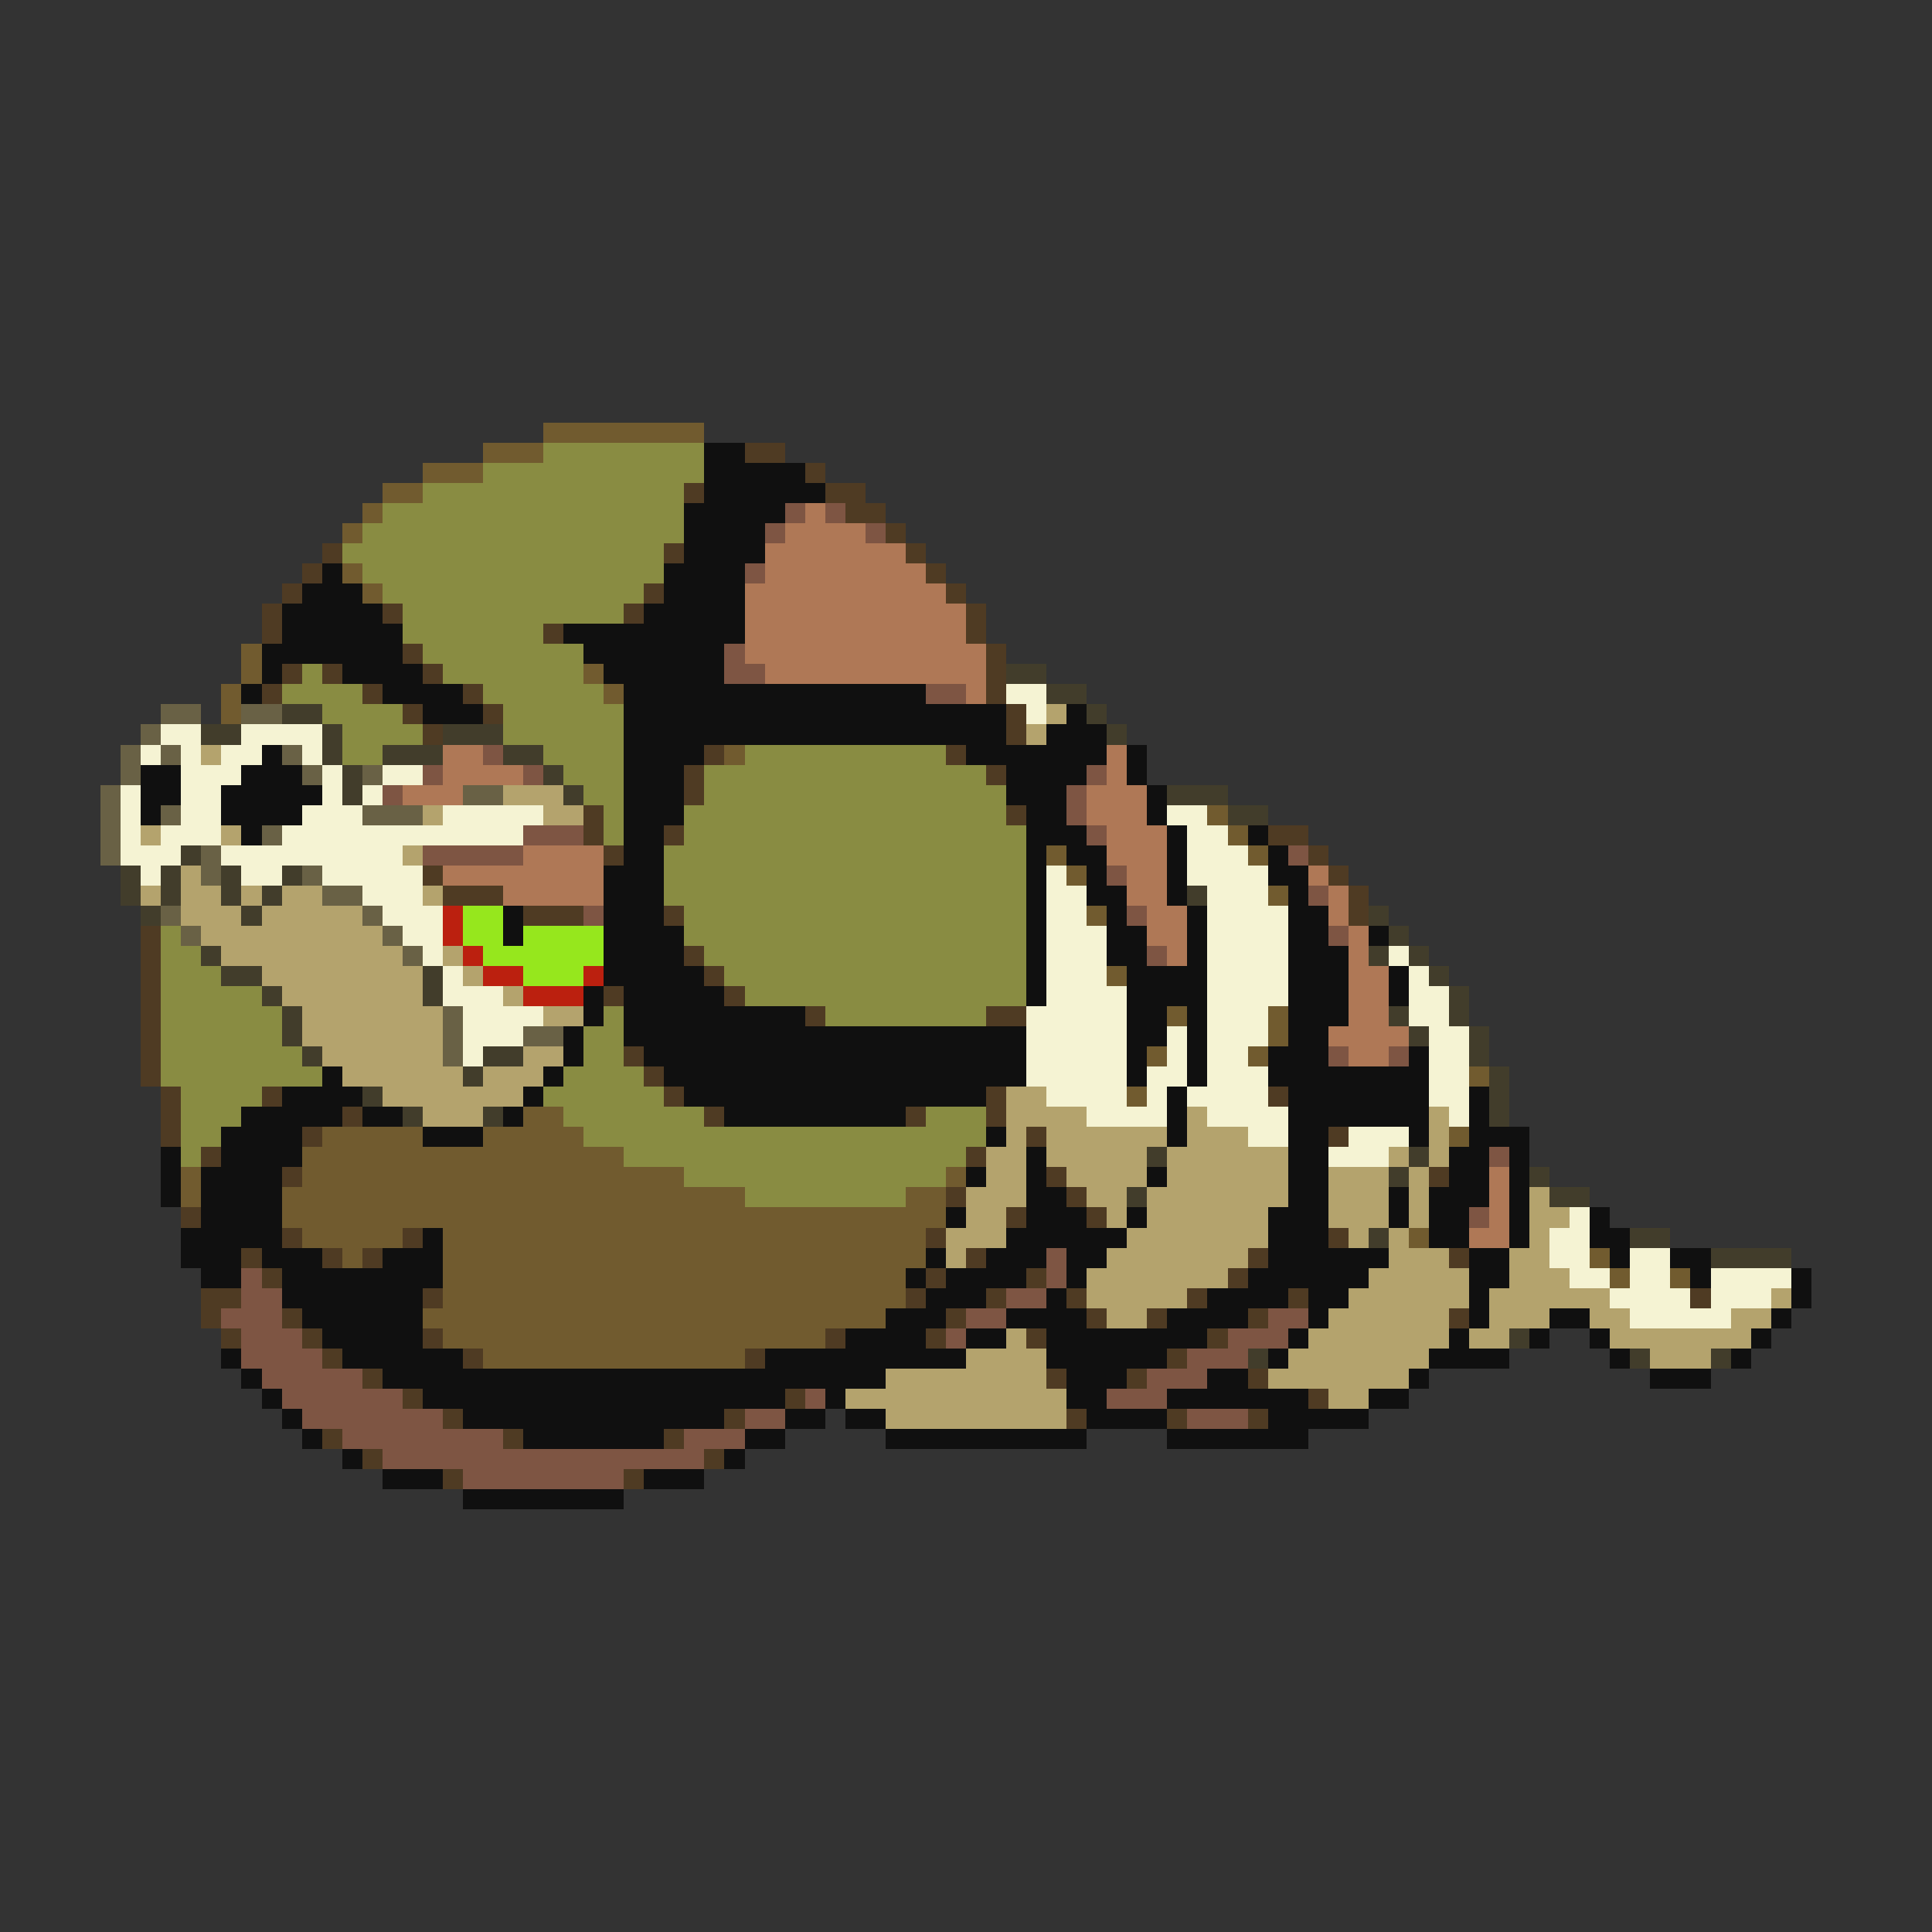<svg xmlns="http://www.w3.org/2000/svg" viewBox="0 -0.5 96 96" shape-rendering="crispEdges">
<rect x="0" y="-0.5" width="96" height="96" fill="#333333" stroke="none"/>
<path stroke="#715b2f" d="M27 21h8M24 22h3M21 23h3M19 24h2M18 25h1M17 26h1M17 28h1M18 29h1M12 32h1M12 33h1M29 33h1M11 34h1M30 34h1M11 35h1M36 37h1M60 40h1M61 41h1M52 42h1M62 42h1M53 43h1M63 44h1M54 45h1M55 48h1M58 50h1M63 50h1M63 51h1M57 52h1M62 52h1M73 53h1M56 54h1M26 55h2M16 56h5M24 56h5M72 56h1M15 57h16M9 58h1M15 58h19M47 58h1M9 59h1M14 59h23M45 59h2M14 60h33M15 61h5M22 61h24M70 61h1M17 62h1M22 62h24M79 62h1M22 63h23M80 63h1M83 63h1M22 64h23M21 65h23M22 66h19M24 67h13" />
<path stroke="#898c42" d="M27 22h8M24 23h11M21 24h13M19 25h15M18 26h16M17 27h16M18 28h15M19 29h13M20 30h11M20 31h7M21 32h8M15 33h1M22 33h7M14 34h4M24 34h6M16 35h4M25 35h6M17 36h4M25 36h6M17 37h2M27 37h4M37 37h10M28 38h3M35 38h14M29 39h2M35 39h15M30 40h1M34 40h16M30 41h1M34 41h17M33 42h18M33 43h18M33 44h18M34 45h17M8 46h1M34 46h17M8 47h2M35 47h16M8 48h3M36 48h15M8 49h5M37 49h14M8 50h6M30 50h1M41 50h8M8 51h6M29 51h2M8 52h7M29 52h2M8 53h8M28 53h4M9 54h4M27 54h6M9 55h3M28 55h7M46 55h3M9 56h2M29 56h20M9 57h1M31 57h17M34 58h13M37 59h8" />
<path stroke="#101010" d="M35 22h2M35 23h5M35 24h6M34 25h5M34 26h4M34 27h4M16 28h1M33 28h4M15 29h3M33 29h4M14 30h5M32 30h5M14 31h6M28 31h9M13 32h7M29 32h7M13 33h1M17 33h4M30 33h6M12 34h1M19 34h4M31 34h15M21 35h3M31 35h19M53 35h1M31 36h19M52 36h3M13 37h1M31 37h4M48 37h7M56 37h1M7 38h2M12 38h3M31 38h3M50 38h4M56 38h1M7 39h2M11 39h5M31 39h3M50 39h3M57 39h1M7 40h1M11 40h4M31 40h3M51 40h2M57 40h1M12 41h1M31 41h2M51 41h3M58 41h1M62 41h1M31 42h2M51 42h1M53 42h2M58 42h1M63 42h1M30 43h3M51 43h1M54 43h1M58 43h1M63 43h2M30 44h3M51 44h1M54 44h2M58 44h1M64 44h1M25 45h1M30 45h3M51 45h1M55 45h1M59 45h1M64 45h2M25 46h1M30 46h4M51 46h1M55 46h2M59 46h1M64 46h2M68 46h1M30 47h4M51 47h1M55 47h2M59 47h1M64 47h3M30 48h5M51 48h1M56 48h4M64 48h3M69 48h1M29 49h1M31 49h5M51 49h1M56 49h4M64 49h3M69 49h1M29 50h1M31 50h9M56 50h2M59 50h1M64 50h3M28 51h1M31 51h20M56 51h2M59 51h1M64 51h2M28 52h1M32 52h19M56 52h1M59 52h1M63 52h3M70 52h1M16 53h1M27 53h1M33 53h18M56 53h1M59 53h1M63 53h8M14 54h4M26 54h1M34 54h15M58 54h1M64 54h7M73 54h1M12 55h5M18 55h2M25 55h1M36 55h9M58 55h1M64 55h7M73 55h1M11 56h4M21 56h3M49 56h1M58 56h1M64 56h2M70 56h1M73 56h3M8 57h1M11 57h4M51 57h1M64 57h2M72 57h2M75 57h1M8 58h1M10 58h4M48 58h1M51 58h1M57 58h1M64 58h2M72 58h2M75 58h1M8 59h1M10 59h4M51 59h2M64 59h2M69 59h1M71 59h3M75 59h1M10 60h4M47 60h1M51 60h3M56 60h1M63 60h3M69 60h1M71 60h2M75 60h1M79 60h1M9 61h5M21 61h1M50 61h6M63 61h3M71 61h2M75 61h1M79 61h2M9 62h3M13 62h3M19 62h3M46 62h1M49 62h3M53 62h2M63 62h6M73 62h2M80 62h1M83 62h2M10 63h2M14 63h8M45 63h1M47 63h4M53 63h1M62 63h6M73 63h2M84 63h1M89 63h1M14 64h7M46 64h3M52 64h1M60 64h4M65 64h2M73 64h1M89 64h1M15 65h6M44 65h3M50 65h4M58 65h4M65 65h1M73 65h1M77 65h2M88 65h1M16 66h5M42 66h4M48 66h2M52 66h8M64 66h1M72 66h1M76 66h1M79 66h1M87 66h1M11 67h1M17 67h6M38 67h10M52 67h6M63 67h1M71 67h4M80 67h1M86 67h1M12 68h1M19 68h25M53 68h3M60 68h2M70 68h1M82 68h3M13 69h1M21 69h18M41 69h1M53 69h2M58 69h7M68 69h2M14 70h1M23 70h13M39 70h2M42 70h2M54 70h4M63 70h5M15 71h1M26 71h7M37 71h2M44 71h10M58 71h7M17 72h1M36 72h1M19 73h3M32 73h3M23 74h8" />
<path stroke="#4f3b23" d="M37 22h2M40 23h1M34 24h1M41 24h2M42 25h2M44 26h1M16 27h1M33 27h1M45 27h1M15 28h1M46 28h1M14 29h1M32 29h1M47 29h1M13 30h1M19 30h1M31 30h1M48 30h1M13 31h1M27 31h1M48 31h1M20 32h1M49 32h1M14 33h1M16 33h1M21 33h1M49 33h1M13 34h1M18 34h1M23 34h1M49 34h1M20 35h1M24 35h1M50 35h1M21 36h1M50 36h1M35 37h1M47 37h1M34 38h1M49 38h1M34 39h1M29 40h1M50 40h1M29 41h1M33 41h1M63 41h2M30 42h1M65 42h1M21 43h1M66 43h1M22 44h3M67 44h1M26 45h3M33 45h1M67 45h1M7 46h1M7 47h1M34 47h1M7 48h1M35 48h1M7 49h1M30 49h1M36 49h1M7 50h1M40 50h1M49 50h2M7 51h1M7 52h1M31 52h1M7 53h1M32 53h1M8 54h1M13 54h1M33 54h1M49 54h1M63 54h1M8 55h1M17 55h1M35 55h1M45 55h1M49 55h1M8 56h1M15 56h1M51 56h1M66 56h1M10 57h1M48 57h1M14 58h1M52 58h1M71 58h1M47 59h1M53 59h1M9 60h1M50 60h1M54 60h1M14 61h1M20 61h1M46 61h1M66 61h1M12 62h1M16 62h1M18 62h1M48 62h1M62 62h1M72 62h1M13 63h1M46 63h1M51 63h1M61 63h1M10 64h2M21 64h1M45 64h1M49 64h1M53 64h1M59 64h1M64 64h1M84 64h1M10 65h1M14 65h1M47 65h1M54 65h1M57 65h1M62 65h1M72 65h1M11 66h1M15 66h1M21 66h1M41 66h1M46 66h1M51 66h1M60 66h1M16 67h1M23 67h1M37 67h1M58 67h1M18 68h1M52 68h1M56 68h1M62 68h1M20 69h1M39 69h1M65 69h1M22 70h1M36 70h1M53 70h1M58 70h1M62 70h1M16 71h1M25 71h1M33 71h1M18 72h1M35 72h1M22 73h1M31 73h1" />
<path stroke="#7e5543" d="M39 25h1M41 25h1M38 26h1M43 26h1M37 28h1M36 32h1M36 33h2M46 34h2M24 37h1M21 38h1M26 38h1M54 38h1M19 39h1M53 39h1M53 40h1M26 41h3M54 41h1M21 42h5M64 42h1M55 43h1M65 44h1M29 45h1M56 45h1M66 46h1M57 47h1M66 52h1M69 52h1M74 57h1M73 60h1M52 62h1M12 63h1M52 63h1M12 64h2M50 64h2M11 65h3M48 65h2M63 65h2M12 66h3M47 66h1M61 66h3M12 67h4M59 67h3M13 68h5M57 68h3M14 69h6M40 69h1M55 69h3M15 70h7M37 70h2M59 70h3M17 71h8M34 71h3M19 72h16M23 73h8" />
<path stroke="#af7856" d="M40 25h1M39 26h4M38 27h7M38 28h8M37 29h10M37 30h11M37 31h11M37 32h12M38 33h11M48 34h1M22 37h2M55 37h1M22 38h4M55 38h1M20 39h3M54 39h3M54 40h3M55 41h3M26 42h4M55 42h3M22 43h8M56 43h2M65 43h1M25 44h5M56 44h2M66 44h1M57 45h2M66 45h1M57 46h2M67 46h1M58 47h1M67 47h1M67 48h2M67 49h2M67 50h2M66 51h4M67 52h2M74 58h1M74 59h1M74 60h1M73 61h2" />
<path stroke="#423d2b" d="M50 33h2M52 34h2M14 35h2M54 35h1M10 36h2M16 36h1M22 36h3M55 36h1M16 37h1M19 37h3M25 37h2M17 38h1M27 38h1M17 39h1M28 39h1M58 39h3M61 40h2M9 42h1M6 43h1M8 43h1M11 43h1M14 43h1M6 44h1M8 44h1M11 44h1M13 44h1M59 44h1M7 45h1M12 45h1M68 45h1M69 46h1M10 47h1M68 47h1M70 47h1M11 48h2M21 48h1M71 48h1M13 49h1M21 49h1M72 49h1M14 50h1M69 50h1M72 50h1M14 51h1M70 51h1M73 51h1M15 52h1M24 52h2M73 52h1M23 53h1M74 53h1M18 54h1M74 54h1M20 55h1M24 55h1M74 55h1M57 57h1M70 57h1M69 58h1M76 58h1M56 59h1M77 59h2M68 61h1M81 61h2M85 62h4M75 66h1M62 67h1M81 67h1M85 67h1" />
<path stroke="#f5f3d3" d="M50 34h2M51 35h1M8 36h2M12 36h4M7 37h1M9 37h1M11 37h2M15 37h1M9 38h3M16 38h1M19 38h2M6 39h1M9 39h2M16 39h1M18 39h1M6 40h1M9 40h2M15 40h3M22 40h5M58 40h2M6 41h1M8 41h3M14 41h12M59 41h2M6 42h3M11 42h9M59 42h3M7 43h1M12 43h2M16 43h5M52 43h1M59 43h4M18 44h3M52 44h2M60 44h3M19 45h3M52 45h2M60 45h4M20 46h2M52 46h3M60 46h4M21 47h1M52 47h3M60 47h4M69 47h1M22 48h1M52 48h3M60 48h4M70 48h1M22 49h3M52 49h4M60 49h4M70 49h2M23 50h4M51 50h5M60 50h3M70 50h2M23 51h3M51 51h5M58 51h1M60 51h3M71 51h2M23 52h1M51 52h5M58 52h1M60 52h2M71 52h2M51 53h5M57 53h2M60 53h3M71 53h2M52 54h4M57 54h1M59 54h4M71 54h2M54 55h4M60 55h4M72 55h1M62 56h2M67 56h3M66 57h3M78 60h1M77 61h2M77 62h2M81 62h2M78 63h2M81 63h2M85 63h4M80 64h4M85 64h3M81 65h5" />
<path stroke="#696145" d="M8 35h2M12 35h2M7 36h1M6 37h1M8 37h1M14 37h1M6 38h1M15 38h1M18 38h1M5 39h1M23 39h2M5 40h1M8 40h1M18 40h3M5 41h1M13 41h1M5 42h1M10 42h1M10 43h1M15 43h1M16 44h2M8 45h1M18 45h1M9 46h1M19 46h1M20 47h1M22 50h1M22 51h1M26 51h2M22 52h1" />
<path stroke="#b4a36d" d="M52 35h1M51 36h1M10 37h1M25 39h3M21 40h1M27 40h2M7 41h1M11 41h1M20 42h1M9 43h1M7 44h1M9 44h2M12 44h1M14 44h2M21 44h1M9 45h3M13 45h5M10 46h9M11 47h9M22 47h1M13 48h8M23 48h1M14 49h7M25 49h1M15 50h7M27 50h2M15 51h7M16 52h6M26 52h2M17 53h6M24 53h3M19 54h7M50 54h2M21 55h3M50 55h4M59 55h1M71 55h1M50 56h1M52 56h6M59 56h3M71 56h1M49 57h2M52 57h5M58 57h6M69 57h1M71 57h1M49 58h2M53 58h4M58 58h6M66 58h3M70 58h1M48 59h3M54 59h2M57 59h7M66 59h3M70 59h1M76 59h1M48 60h2M55 60h1M57 60h6M66 60h3M70 60h1M76 60h2M47 61h3M56 61h7M67 61h1M69 61h1M76 61h1M47 62h1M55 62h7M69 62h3M75 62h2M54 63h7M68 63h5M75 63h3M54 64h5M67 64h6M74 64h6M88 64h1M55 65h2M66 65h6M74 65h3M79 65h2M86 65h2M50 66h1M65 66h7M73 66h2M80 66h7M48 67h4M64 67h7M82 67h3M44 68h8M63 68h7M42 69h11M66 69h2M44 70h9" />
<path stroke="#bb200f" d="M22 45h1M22 46h1M23 47h1M24 48h2M29 48h1M26 49h3" />
<path stroke="#96e71d" d="M23 45h2M23 46h2M26 46h4M24 47h6M26 48h3" />
</svg>